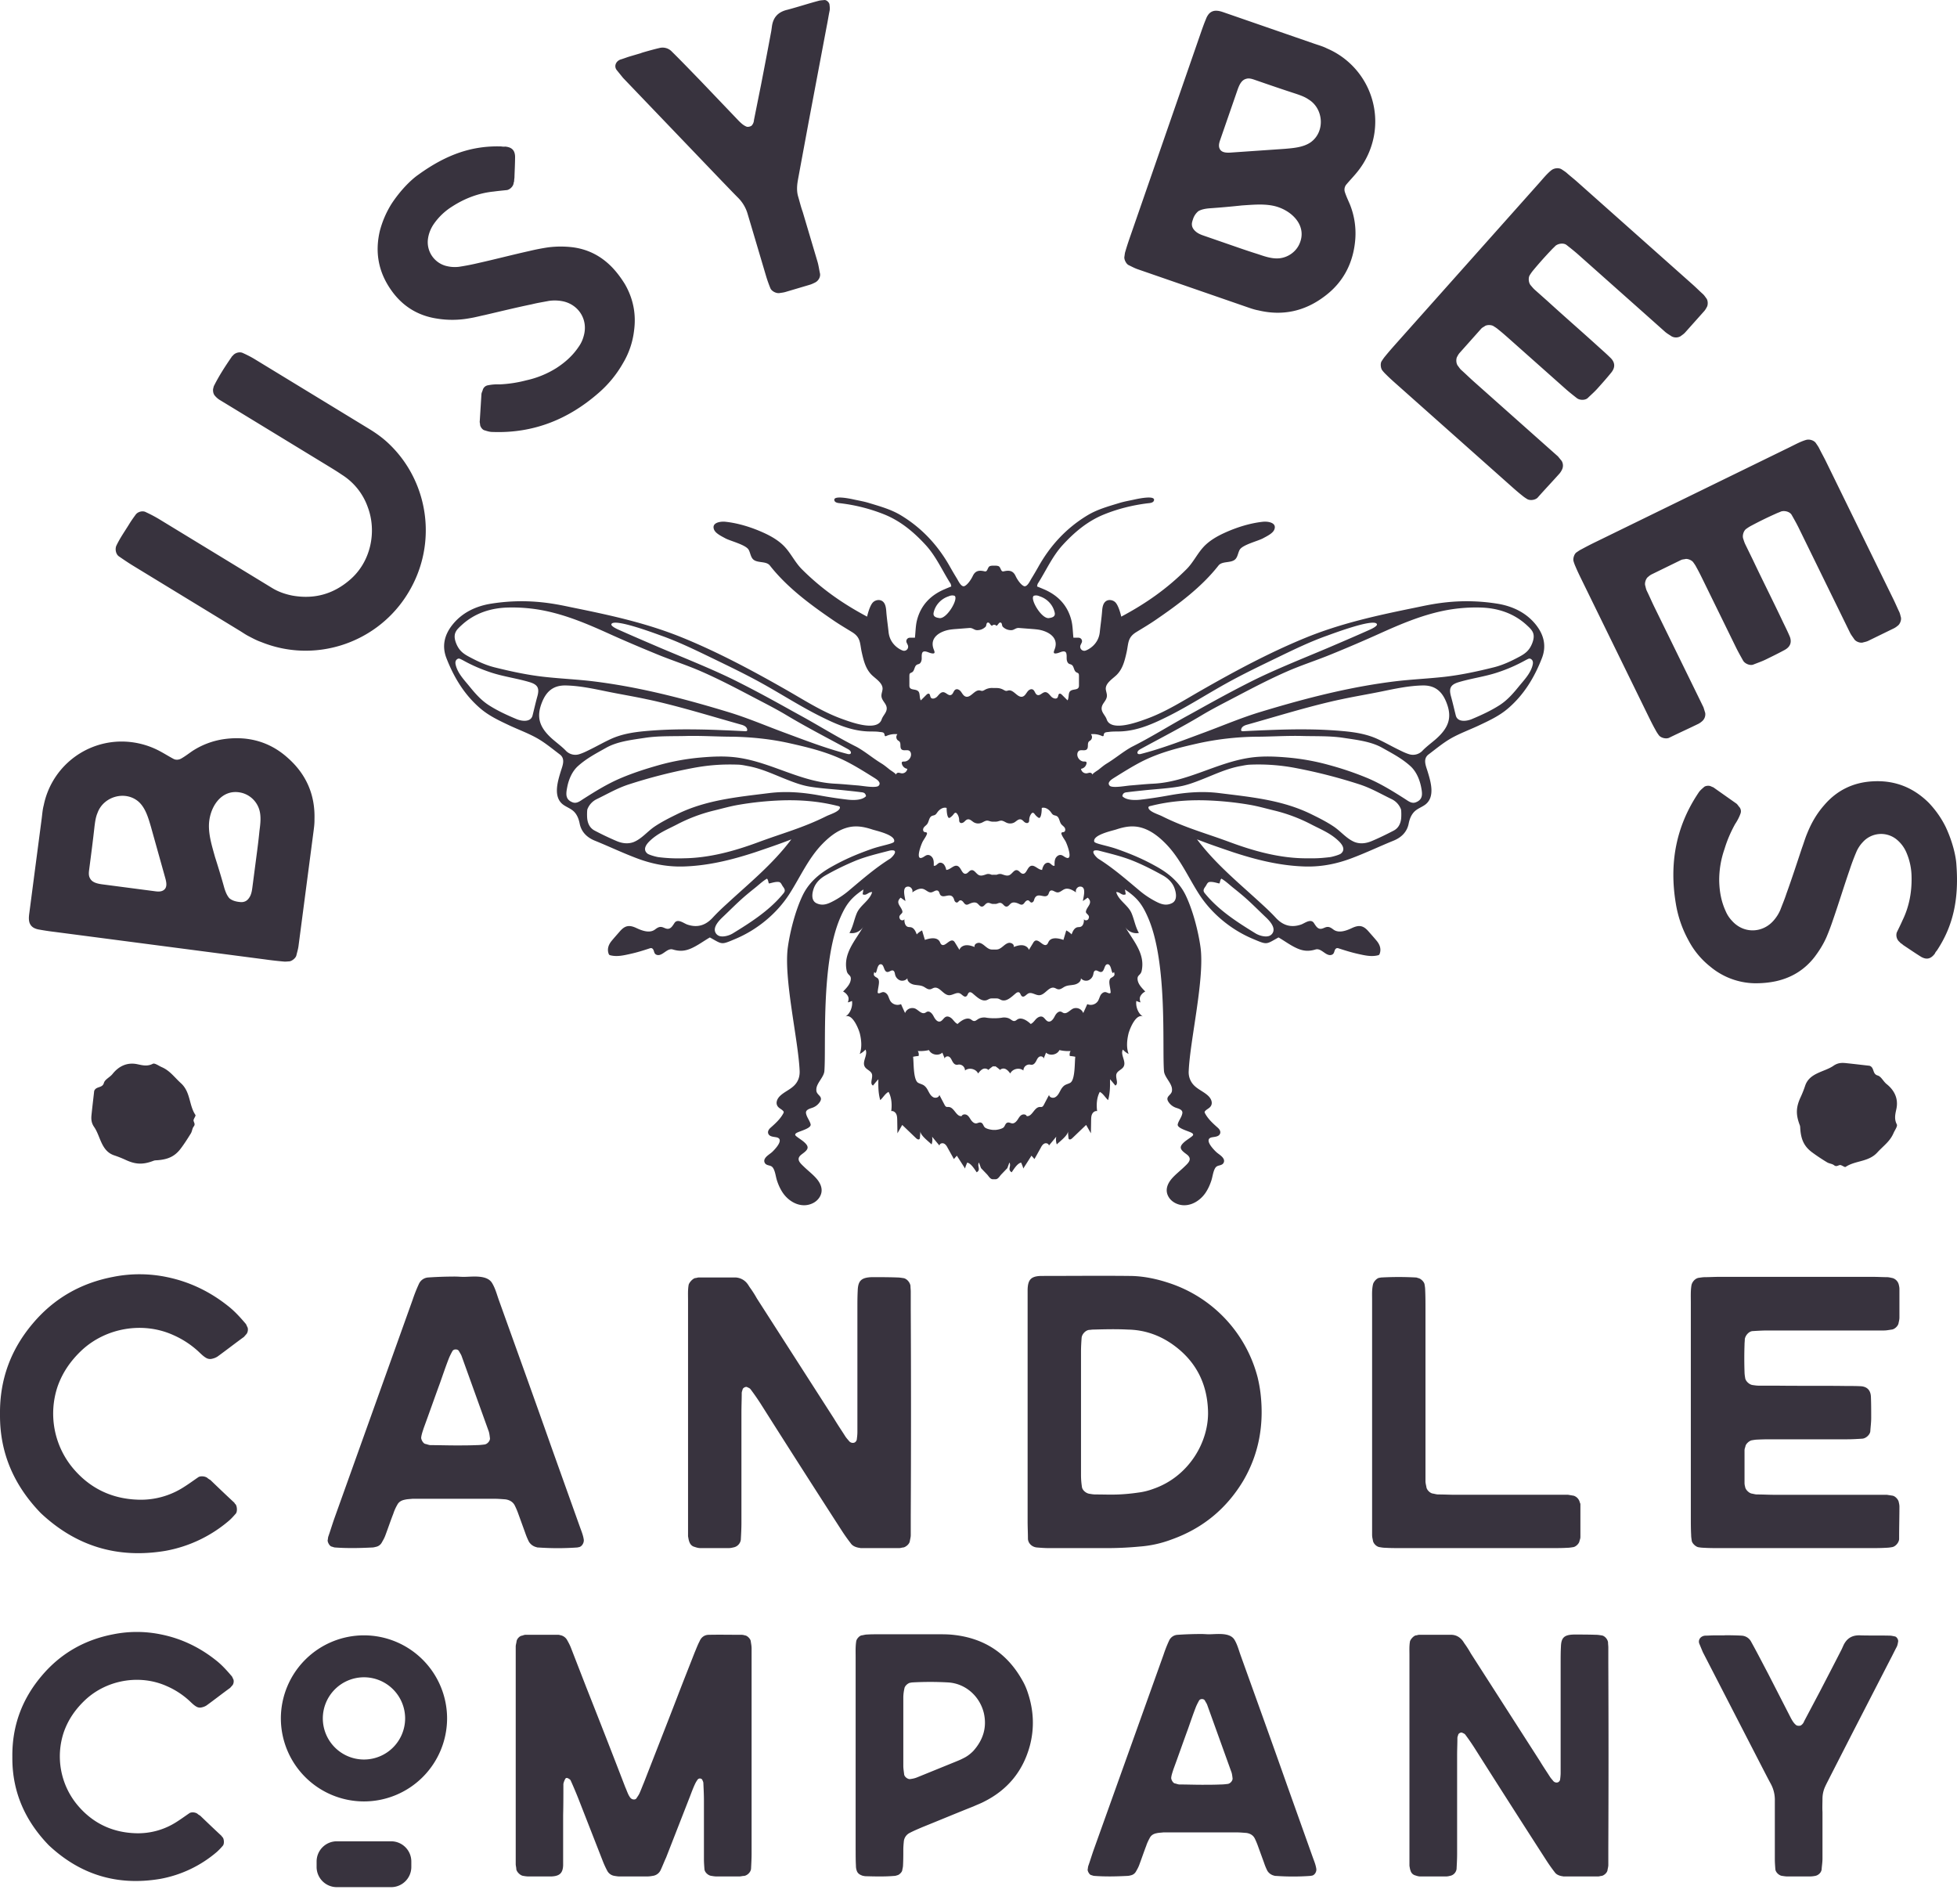 <svg fill="none" xmlns="http://www.w3.org/2000/svg" viewBox="0 0 110 107">
  <path d="M14.405 48.193c.066-.496.13-.991.178-1.489.054-.41.112-.854-.027-1.255a1.397 1.397 0 0 0-.961-.889c-1.18-.293-1.873.884-1.851 1.912.011.575.183 1.119.337 1.678.184.579.368 1.177.532 1.772.063.2.14.4.276.557.14.123.324.18.511.206.103.013.222.03.333-.01.162-.047.268-.19.34-.336.073-.164.093-.319.116-.49l.216-1.656ZM5.79 49.707l2.941.385c.17.023.36.03.5-.091.175-.151.123-.418.064-.635l-.817-2.92c-.144-.488-.3-1.03-.672-1.374-.748-.672-1.994-.314-2.325.617-.1.23-.133.486-.167.743-.088.804-.193 1.607-.298 2.41-.022.171-.047.358.038.509.122.258.444.319.736.356Zm9.17 4.222L3.091 52.377a13.843 13.843 0 0 1-.87-.13.978.978 0 0 1-.301-.091.521.521 0 0 1-.27-.33c-.046-.181-.023-.352.002-.54l.31-2.374.381-2.904c.033-.256.05-.515.115-.75a4.472 4.472 0 0 1 4.139-3.576 4.565 4.565 0 0 1 2.398.54c.26.139.502.292.761.43.13.068.288.055.42-.015.225-.127.418-.276.628-.422a4.395 4.395 0 0 1 1.83-.681c1.327-.175 2.536.157 3.532 1.052 1.043.917 1.553 2.078 1.51 3.463.006.226-.024.45-.05.654l-.848 6.472c-.023.172-.08.356-.12.524-.038.152-.25.315-.392.331-.104.005-.229.023-.33.009a19.82 19.82 0 0 1-.978-.11ZM17.584 22.176l3.15 1.92c.411.25.79.522 1.134.853 2.285 2.179 2.805 5.824.894 8.655-1.742 2.589-5.114 3.68-8.078 2.48-.233-.08-.462-.201-.692-.322-.186-.092-.367-.223-.546-.33l-5.945-3.625c-.28-.17-.55-.355-.82-.54-.17-.122-.222-.397-.144-.591.207-.439.478-.817.722-1.215.116-.191.247-.374.37-.541.123-.167.406-.236.583-.129.269.124.528.261.778.414l4.828 2.941 1.486.906c.338.206.722.34 1.117.419 1.22.22 2.303-.068 3.247-.885 1.184-1.014 1.514-2.71 1.01-4.066a3.541 3.541 0 0 0-1.462-1.84c-.27-.185-.55-.354-.83-.525l-5.196-3.167-.839-.51a1.087 1.087 0 0 1-.252-.215c-.1-.1-.134-.243-.122-.397.021-.068.027-.145.063-.204.28-.555.617-1.075.97-1.587a.209.209 0 0 1 .07-.08c.122-.167.391-.245.577-.152.237.106.454.217.674.351l3.253 1.982ZM23.518 9.816c1.592-1.15 3.034-1.635 4.656-1.586.072.01.145.022.22.008.414.039.543.243.558.554 0 .405-.025.808-.036 1.2-.01.073-.02.146-.018.207-.018.035-.026.082-.03.107-.024.168-.198.339-.364.375-.238.026-.5.049-.752.084-.839.083-1.624.382-2.334.84a3.54 3.54 0 0 0-1.023.967c-.187.267-.308.57-.345.896a1.382 1.382 0 0 0 1.128 1.501c.203.043.423.052.638.023.365-.056.723-.126 1.067-.208.957-.213 1.907-.463 2.864-.675a12.18 12.18 0 0 1 1.068-.208 5.631 5.631 0 0 1 1.297-.013c.909.1 1.664.486 2.293 1.135.276.288.51.607.72.946.467.81.642 1.687.514 2.615a4.595 4.595 0 0 1-.622 1.828 6.387 6.387 0 0 1-1.375 1.675c-1.706 1.491-3.676 2.277-5.967 2.19-.149 0-.29-.046-.43-.09-.121-.02-.255-.2-.26-.324-.002-.062-.03-.127-.018-.2l.095-1.524c.011-.072.047-.142.067-.2a.366.366 0 0 1 .303-.286 2.69 2.69 0 0 1 .648-.05 7.078 7.078 0 0 0 1.501-.228 5.315 5.315 0 0 0 1.696-.692c.493-.32.92-.699 1.255-1.202.126-.178.217-.373.274-.587.276-.93-.295-1.793-1.194-1.966a2.3 2.3 0 0 0-.76-.017c-.32.063-.646.112-.954.19-.891.184-1.762.397-2.656.606-.28.057-.565.136-.854.18a5.334 5.334 0 0 1-1.827.018c-1.11-.168-1.974-.73-2.59-1.623-.71-1.019-.9-2.12-.62-3.309.141-.532.354-1.03.647-1.503.482-.74 1.08-1.35 1.52-1.654ZM36.03 2.987c-.023-.012.81-.24 1.03-.287a.713.713 0 0 1 .707.203c.533.525 1.055 1.07 1.598 1.628L41.532 6.8c.127.124.253.248.437.32.08.03.246-.02.286-.067a.493.493 0 0 0 .124-.306l.406-2.025c.192-.99.382-1.982.569-2.99l.029-.205c.06-.522.322-.85.878-.979.583-.155 1.174-.349 1.757-.504.1-.028.225-.03.328-.043.127-.002.28.15.28.276.013.104.027.209.006.321-.06.288-.101.57-.16.856l-1.006 5.33-.532 2.87c-.04.228-.084.438-.113.645-.032.26-.03.512.045.76.083.28.15.566.25.841l.834 2.807c.059.197.09.423.132.627.063.214-.08.454-.27.545-.094.046-.187.093-.303.127l-1.356.402c-.099.03-.203.042-.323.06-.187.038-.461-.098-.53-.274a8.07 8.07 0 0 1-.222-.617l-.769-2.593-.28-.941a2.112 2.112 0 0 0-.548-.934c-.305-.305-.595-.614-.907-.934L36.82 6.256 35.023 4.38l-.34-.42c-.19-.213-.082-.515.195-.615.181-.053.341-.119.523-.174l.629-.185ZM69.55 5.078l-.97 2.8c-.056.162-.102.347-.012.505.111.202.384.206.608.192l3.03-.209c.506-.044 1.069-.085 1.48-.38.808-.595.71-1.887-.134-2.397-.207-.145-.45-.23-.695-.314-.771-.25-1.538-.513-2.302-.778-.163-.057-.343-.12-.507-.067-.279.068-.401.371-.498.648Zm-.255 8.732c.472.165.944.327 1.423.476.39.133.814.28 1.234.226.46-.06.871-.355 1.067-.76.526-1.095-.49-2.01-1.501-2.197-.565-.105-1.134-.045-1.713-.009a48.47 48.47 0 0 1-1.843.163c-.208.02-.42.055-.601.157a.95.95 0 0 0-.306.459c-.033.098-.074.212-.058.326.015.168.132.301.262.4.146.106.293.157.455.212l1.58.547Zm-5.734-.617L67.477 1.9c.096-.276.192-.553.306-.823a.96.96 0 0 1 .15-.276.524.524 0 0 1 .378-.197c.186-.01.348.047.527.109l2.265.784 2.768.958c.245.084.494.153.711.265a4.464 4.464 0 0 1 2.67 4.77 4.531 4.531 0 0 1-1.013 2.236c-.187.227-.387.431-.575.658a.446.446 0 0 0-.07.413c.079.245.186.465.286.701.244.613.346 1.267.3 1.925-.098 1.333-.667 2.449-1.745 3.242-1.111.836-2.352 1.1-3.7.779-.223-.04-.436-.115-.63-.182l-6.173-2.136c-.165-.058-.332-.15-.489-.224-.14-.066-.258-.308-.246-.45.019-.102.024-.228.06-.325.09-.316.196-.624.304-.934ZM78.494 19.284l8.034-9.016c.218-.245.422-.501.667-.697.164-.132.444-.161.61-.036.101.067.19.123.266.191.194.173.398.33.578.491L95.152 16c.193.172.375.357.555.517.09.08.145.175.21.257.093.128.096.385.006.511a.997.997 0 0 1-.124.191l-1.078 1.208c-.079.09-.173.145-.255.21a.513.513 0 0 1-.513.006c-.114-.079-.253-.156-.357-.247l-1.221-1.088-3.658-3.252c-.22-.195-.436-.365-.667-.547-.166-.124-.456-.083-.62.049-.068.077-.15.142-.23.232-.346.362-.69.748-1.01 1.133a2.164 2.164 0 0 0-.192.266c-.112.153-.082.457.047.596.079.092.145.175.223.243l.734.653c.966.882 1.943 1.729 2.912 2.611.218.195.437.39.644.597.222.243.237.51.01.792-.25.308-.513.604-.779.9-.172.192-.357.35-.542.53-.138.132-.443.137-.61.011-.23-.18-.449-.351-.666-.546l-3.092-2.748c-.219-.194-.436-.388-.667-.57-.078-.07-.167-.125-.255-.18-.127-.091-.408-.087-.513.005-.058.04-.13.068-.187.132l-1.227 1.377a.933.933 0 0 0-.112.178c-.09.126-.075.393.019.522.066.081.12.177.198.245.244.217.477.448.722.665l4.069 3.619.644.572.21.256a.512.512 0 0 1 .005.513.977.977 0 0 1-.123.19c-.378.424-.781.85-1.171 1.287l-.068.078c-.151.142-.454.172-.607.059a1.996 1.996 0 0 1-.268-.192c-.23-.181-.45-.377-.654-.559l-6.349-5.646c-.219-.194-.426-.377-.632-.584a2.073 2.073 0 0 1-.222-.244c-.093-.128-.109-.396-.03-.51.067-.101.124-.19.192-.268.206-.256.423-.5.64-.745ZM89.764 30.424l10.86-5.304c.294-.144.581-.303.883-.393.2-.06.47.02.577.199.068.1.129.185.174.278.114.232.242.458.349.673l3.825 7.816c.114.232.213.471.318.688.053.108.068.217.098.316.036.155-.058.394-.19.478a1.04 1.04 0 0 1-.185.128l-1.457.711c-.11.054-.217.068-.318.098-.153.036-.392-.057-.475-.19-.077-.115-.177-.24-.237-.363l-.719-1.47-2.152-4.396c-.128-.263-.265-.503-.41-.758-.105-.178-.39-.25-.591-.19-.094.045-.193.074-.303.128-.456.203-.921.43-1.362.666a2.092 2.092 0 0 0-.28.174c-.163.1-.25.39-.183.569.037.116.069.217.114.309l.431.883c.56 1.183 1.144 2.335 1.704 3.52.129.263.258.526.372.796.112.31.025.562-.292.737-.35.19-.706.364-1.062.538-.232.113-.465.19-.704.286-.178.068-.462-.042-.57-.22-.142-.255-.28-.496-.409-.76l-1.818-3.712c-.13-.264-.257-.527-.402-.782-.045-.094-.106-.178-.167-.264-.083-.132-.345-.234-.476-.189-.07.014-.147.014-.224.052l-1.658.81a.858.858 0 0 0-.17.122c-.133.083-.22.336-.183.49.03.1.045.209.09.302.144.294.273.595.416.89l2.395 4.89.378.774.097.317a.514.514 0 0 1-.19.476 1.027 1.027 0 0 1-.185.129c-.511.25-1.045.492-1.572.748l-.093.046c-.194.075-.487-.012-.585-.175a2.106 2.106 0 0 1-.175-.28c-.144-.254-.272-.517-.395-.765l-3.734-7.63c-.128-.263-.25-.51-.363-.78a2.119 2.119 0 0 1-.112-.31c-.038-.154.049-.407.166-.483.1-.069.187-.13.28-.175a19.3 19.3 0 0 1 .874-.448ZM109.968 48.621c.145 1.959-.2 3.439-1.092 4.791-.047.057-.093.112-.122.184-.249.331-.492.333-.764.183-.345-.213-.677-.444-1.006-.66a1.043 1.043 0 0 0-.166-.124.362.362 0 0 0-.075-.08.51.51 0 0 1-.129-.508c.103-.215.222-.45.324-.684.37-.756.526-1.58.508-2.426a3.54 3.54 0 0 0-.287-1.377 1.91 1.91 0 0 0-.582-.764 1.383 1.383 0 0 0-1.871.172 1.877 1.877 0 0 0-.354.531c-.145.34-.273.679-.383 1.017-.321.925-.607 1.865-.928 2.79-.112.337-.238.676-.383 1.016-.175.395-.405.76-.67 1.11-.563.72-1.288 1.16-2.171 1.355-.39.083-.787.117-1.184.114a4.003 4.003 0 0 1-2.5-.934 4.615 4.615 0 0 1-1.23-1.487 6.398 6.398 0 0 1-.706-2.051c-.375-2.233-.011-4.319 1.266-6.223.077-.126.19-.223.302-.318.08-.093.303-.112.411-.052.055.03.126.042.18.09l1.25.881c.056.047.096.113.134.162a.366.366 0 0 1 .086.407c-.07.197-.175.395-.298.578-.24.435-.445.9-.594 1.397a5.28 5.28 0 0 0-.3 1.805c.015.587.113 1.149.366 1.698.085.2.204.38.356.54.648.725 1.684.692 2.302.019a2.24 2.24 0 0 0 .414-.64c.114-.303.245-.608.341-.91.31-.855.586-1.707.876-2.578.1-.268.179-.55.295-.819.23-.573.533-1.098.943-1.565.725-.854 1.657-1.294 2.744-1.349 1.239-.069 2.277.348 3.145 1.209.379.401.692.84.941 1.34.377.797.585 1.628.611 2.16ZM0 79.461c-.017-1.929.604-3.617 1.845-5.081 1.19-1.412 2.708-2.274 4.518-2.618a7.532 7.532 0 0 1 3.035.016c1.258.26 2.396.81 3.397 1.603.38.293.69.636 1 .999.05.052.068.121.102.189.07.104.036.328-.051.414l-.136.155c-.5.362-.984.74-1.484 1.103a.903.903 0 0 1-.293.12.44.44 0 0 1-.328-.034c-.19-.104-.327-.259-.5-.415a5.132 5.132 0 0 0-1.363-.878c-1.707-.774-3.793-.413-5.155.861-.62.586-1.087 1.258-1.363 2.068a4.79 4.79 0 0 0 .845 4.513c.95 1.153 2.19 1.757 3.673 1.808a4.45 4.45 0 0 0 2.587-.706c.276-.173.534-.362.81-.552.12-.085.38-.068.517.035.052.052.121.087.174.121.447.431.896.86 1.345 1.275.016.033.034.068.067.086.086.12.105.396.019.517-.122.137-.242.276-.38.396a7.554 7.554 0 0 1-3.587 1.705c-2.69.448-5.018-.259-7-2.12C.81 83.51 0 81.702 0 79.567v-.105ZM25.605 81.235c.397 0 .793 0 1.19-.017.138 0 .294-.017.431-.034.173-.017.345-.224.31-.379-.017-.138-.034-.293-.085-.414l-1.501-4.168c-.035-.104-.102-.19-.155-.293-.07-.12-.293-.12-.362 0-.07.122-.138.258-.19.38-.19.48-.345.947-.516 1.429-.31.844-.605 1.688-.915 2.532-.052.172-.12.344-.139.534 0 .103.105.31.225.344.104.018.207.07.31.07.466 0 .931.016 1.397.016Zm-.017-9.49c.155 0 .31.017.466.017.482 0 1.31-.137 1.603.344.19.31.277.673.397 1 .982 2.738 1.966 5.46 2.93 8.198L32.59 85.8c.086.241.19.482.224.74.016.172-.104.38-.276.414-.034 0-.068.018-.104.018-.724.05-1.448.05-2.172 0-.034 0-.07 0-.104-.018a.676.676 0 0 1-.43-.31 3.905 3.905 0 0 1-.208-.499l-.413-1.138a4.177 4.177 0 0 0-.172-.395c-.104-.207-.294-.31-.518-.345-.225-.017-.43-.034-.655-.034h-4.57c-.138.017-.293.017-.43.051-.19.035-.346.12-.433.293a2.61 2.61 0 0 0-.223.5c-.155.396-.293.81-.449 1.223-.051.138-.12.258-.189.378a.484.484 0 0 1-.346.259c-.067.017-.137.035-.206.035-.69.034-1.38.05-2.07 0-.067 0-.137-.035-.206-.052-.103-.018-.224-.225-.224-.345.017-.068.017-.137.034-.206.121-.345.224-.69.345-1.034l4.397-12.282a8.58 8.58 0 0 1 .362-.911.614.614 0 0 1 .518-.346 22.41 22.41 0 0 1 1.517-.051ZM38.674 86.335V73.07c0-.293-.017-.568.034-.861.035-.137.225-.344.363-.379.07 0 .138-.034.206-.034h2.07a.886.886 0 0 1 .656.344c.068.086.12.189.188.275.122.174.243.362.347.552l4.345 6.77c.206.343.43.671.636.998.07.103.139.173.209.259a.27.27 0 0 0 .292.085.237.237 0 0 0 .138-.171c.017-.139.035-.276.035-.431v-6.959c0-.31 0-.637.017-.965.017-.567.19-.757.81-.775.465 0 .931 0 1.414.018.104 0 .207.016.328.034.19.017.379.224.414.43 0 .12.016.225.016.329v.98c.019 3.876.019 7.752 0 11.627v1.085c0 .104-.033.224-.051.328-.016.155-.206.327-.363.362-.068 0-.154.034-.223.034h-2.172c-.035 0-.069-.017-.105-.017-.188-.034-.362-.103-.464-.259a9.803 9.803 0 0 1-.5-.706 931.354 931.354 0 0 1-4.57-7.148 13.378 13.378 0 0 0-.553-.792c-.05-.069-.12-.086-.188-.121-.07-.052-.242.035-.26.12-.017.07-.051.14-.051.208 0 .36-.017.723-.017 1.085v6.2c0 .328-.017.639-.035.965a.51.51 0 0 1-.431.43 1.004 1.004 0 0 1-.225.035h-1.62c-.121 0-.223-.034-.327-.069-.139-.034-.242-.138-.294-.292-.035-.087-.05-.206-.07-.31ZM60.762 75.948v6.958c0 .207.017.431.051.655.018.19.241.379.45.396.102.018.206.034.31.034.447 0 .879.019 1.31 0 .362-.016.724-.051 1.086-.104a3.73 3.73 0 0 0 .845-.206c2.017-.688 3.155-2.67 3.086-4.409-.05-1.464-.637-2.67-1.792-3.566-.794-.62-1.707-.964-2.708-.981-.655-.035-1.311-.017-1.966 0-.069 0-.137.017-.206.017-.208.017-.415.241-.432.448-.017.24-.034.499-.034.758Zm1.551 11.058h-3.378c-.209 0-.432-.017-.64-.034-.275-.018-.5-.224-.516-.483 0-.327-.018-.655-.018-.981v-13.04c.018-.55.19-.758.81-.758 1.64 0 3.26-.017 4.898 0 .76 0 1.518.156 2.241.397a7.585 7.585 0 0 1 4.984 5.322c.068.292.12.568.156.862.206 1.739-.07 3.392-.966 4.926-.95 1.584-2.294 2.686-4.036 3.306a6.409 6.409 0 0 1-1.793.396 19.26 19.26 0 0 1-1.742.087ZM77.124 86.282V73.037c0-.276-.018-.569.052-.862.034-.138.207-.344.362-.362.034 0 .068-.016.103-.016a17.861 17.861 0 0 1 1.95 0c.034 0 .068.016.12.034.137.016.344.206.362.361.018.103.034.208.034.31.017.362.017.724.017 1.086v9.662c0 .104.034.224.053.328.016.155.206.344.361.362.103.017.208.051.31.051.328 0 .656.018.984.018h6.31l.311.052a.513.513 0 0 1 .345.378c.017.035.034.069.034.103v1.844c0 .086-.034.154-.052.224-.017.137-.207.327-.361.343-.121.019-.225.036-.329.036-.293.017-.586.017-.862.017h-8.483c-.294 0-.587 0-.862-.017-.121 0-.224-.017-.328-.036-.172-.016-.345-.189-.38-.343-.016-.104-.05-.207-.05-.328ZM95.039 85.284V73.209c0-.328-.017-.655.034-.965.035-.207.225-.413.432-.431.12-.017.224-.034.327-.034.258 0 .518-.017.758-.017h8.709c.258 0 .517.017.758.017.121 0 .225.034.328.052a.513.513 0 0 1 .345.379c.017.069.034.154.034.224v1.618c0 .12-.034.225-.052.327-.034.156-.224.329-.379.345-.137.018-.293.051-.431.051h-6.535c-.292 0-.57.018-.862.035-.208.018-.398.242-.432.448 0 .104-.016.207-.016.328-.017.5-.017 1.016 0 1.516 0 .102.016.224.034.327.016.19.24.395.43.414.12.017.225.033.33.033h.982c1.31.018 2.604 0 3.913.018.294 0 .586 0 .88.016.327.035.517.224.535.587.016.397.016.791.016 1.188 0 .259-.034.5-.05.757-.019.19-.242.397-.449.414-.293.018-.569.035-.862.035h-4.14c-.292 0-.585 0-.878.017-.103 0-.207.017-.31.035-.156.016-.362.206-.38.344-.017.07-.051.138-.051.223v1.844a.82.82 0 0 0 .034.207c.016.155.206.344.363.379.102.017.206.051.31.051.327 0 .654.019.983.019h6.31l.328.05c.156.035.327.224.345.378.017.07.034.156.034.225 0 .568-.017 1.155-.017 1.74v.103c-.017.207-.225.431-.414.448a2.006 2.006 0 0 1-.327.034c-.294.018-.586.018-.863.018h-8.5c-.293 0-.57 0-.863-.018a2 2 0 0 1-.327-.034c-.155-.035-.346-.225-.362-.362-.018-.121-.034-.223-.034-.327-.018-.327-.018-.655-.018-.981ZM.694 98.724c-.016-1.722.54-3.23 1.647-4.536 1.063-1.263 2.418-2.032 4.035-2.34a6.718 6.718 0 0 1 2.709.017c1.124.23 2.14.723 3.033 1.43.339.261.616.57.893.893.046.046.061.107.092.168.062.093.031.292-.046.369l-.123.138c-.447.323-.877.662-1.324.985a.762.762 0 0 1-.262.107.392.392 0 0 1-.293-.03c-.169-.092-.292-.23-.446-.369a4.55 4.55 0 0 0-1.216-.785c-1.524-.692-3.387-.369-4.604.77-.554.523-.97 1.122-1.215 1.845a4.277 4.277 0 0 0 .753 4.029c.848 1.031 1.956 1.569 3.28 1.615a3.988 3.988 0 0 0 2.31-.63c.246-.155.476-.323.723-.492.108-.078.339-.062.461.031.047.046.108.077.155.108.4.384.8.768 1.201 1.138.015.03.03.061.061.076.077.107.094.354.015.462a3.626 3.626 0 0 1-.338.353 6.748 6.748 0 0 1-3.203 1.523c-2.401.4-4.479-.232-6.25-1.892-1.324-1.368-2.048-2.983-2.048-4.891v-.092ZM42.246 92.618v11.55c0 .292-.016.57-.031.861-.016.185-.2.37-.386.4-.092 0-.184.031-.276.031H40.29c-.108 0-.2-.015-.293-.031-.186-.015-.384-.2-.4-.369-.016-.199-.03-.385-.03-.584v-3.292c0-.322-.017-.646-.032-.968 0-.061-.03-.123-.062-.186 0-.03-.045-.046-.061-.06a.166.166 0 0 0-.186.03c-.06.078-.106.155-.152.246-.109.231-.201.477-.294.723l-1.34 3.43c-.107.23-.2.477-.308.706a.57.57 0 0 1-.46.324 1.646 1.646 0 0 1-.293.031h-1.555c-.092 0-.184-.015-.277-.031a.551.551 0 0 1-.4-.261 5.076 5.076 0 0 1-.246-.523l-1.341-3.429a23.927 23.927 0 0 0-.492-1.17.397.397 0 0 0-.155-.108c-.06-.03-.122-.015-.153.062a.922.922 0 0 0-.093.262c0 .585 0 1.168-.014 1.754v2.814c-.016.445-.201.615-.678.63h-1.262c-.108 0-.2-.015-.292-.031-.171-.015-.37-.215-.4-.369 0-.107-.033-.199-.033-.292V92.541c0-.092.032-.184.047-.291.015-.139.17-.308.307-.323.063-.015.125-.048.185-.048h1.848c.03 0 .062 0 .093.016a.555.555 0 0 1 .4.262c.077.139.154.276.215.43l.878 2.261a611.153 611.153 0 0 1 2.186 5.599c.093.2.154.43.292.599.093.107.277.122.34.015.046-.076.107-.153.153-.246.093-.199.17-.415.262-.63.616-1.584 1.247-3.183 1.864-4.784.322-.845.661-1.69.985-2.522.093-.215.17-.43.276-.63.093-.23.277-.37.524-.37.616-.014 1.23 0 1.847 0 .062 0 .124.016.185.033.138.015.308.2.323.321.016.124.047.262.047.385ZM50.774 95.371v3.876c0 .154.03.323.047.476.015.139.214.293.353.262.123-.015.262-.046.37-.092l2.155-.876c.153-.063.308-.124.447-.2.2-.093.384-.231.553-.4.555-.615.786-1.323.602-2.138-.232-.954-1.032-1.662-2.002-1.723a17.867 17.867 0 0 0-2.033 0c-.03 0-.061.015-.092.015-.139.016-.323.186-.338.323a2.361 2.361 0 0 0-.062.477Zm-2.68 8.613V93.126c0-.292-.014-.584.032-.877.016-.138.184-.323.308-.338.107-.015.2-.047.293-.047.23-.015.446-.015.677-.015h3.31c.215 0 .446 0 .678.015 1.816.14 3.186.985 4.078 2.585.125.214.231.461.309.707.323.97.369 1.969.108 2.953-.385 1.43-1.247 2.476-2.556 3.137-.2.108-.416.185-.615.277-.97.384-1.925.785-2.88 1.169-.246.107-.477.201-.708.323a.6.6 0 0 0-.324.462c-.015.154-.03.322-.03.475 0 .293 0 .585-.016.878 0 .092-.03.199-.046.292-.015.093-.154.231-.246.261-.062.016-.123.046-.2.046-.54.046-1.093.031-1.648.016-.06-.016-.123-.016-.184-.046-.124-.046-.232-.123-.277-.262a.793.793 0 0 1-.046-.276c-.016-.292-.016-.585-.016-.877ZM67.555 100.307c.353 0 .707 0 1.062-.016.123 0 .26-.015.385-.03.154-.015.307-.199.276-.337-.015-.124-.03-.262-.077-.37l-1.34-3.721c-.03-.093-.091-.17-.138-.262-.06-.108-.261-.108-.323 0-.061.108-.123.23-.17.338-.169.43-.308.846-.46 1.276-.278.754-.539 1.508-.817 2.261-.046.155-.107.307-.122.478 0 .092.09.276.2.306.092.016.184.061.276.061.417 0 .831.016 1.248.016Zm-.016-8.473c.138 0 .277.015.415.015.432 0 1.17-.123 1.433.307.168.277.246.6.353.893.878 2.445 1.756 4.874 2.618 7.321l1.431 4.013c.078.216.17.431.2.662.016.154-.092.338-.245.369-.032 0-.062.015-.093.015-.647.046-1.293.046-1.94 0-.03 0-.062 0-.093-.015a.602.602 0 0 1-.384-.277 3.286 3.286 0 0 1-.184-.446l-.37-1.016a4.089 4.089 0 0 0-.153-.353c-.094-.185-.263-.276-.463-.307-.2-.015-.384-.032-.585-.032h-4.08c-.124.017-.262.017-.384.046-.17.032-.308.108-.387.262-.076.14-.152.293-.2.446-.137.354-.26.723-.399 1.092-.046.124-.108.231-.17.339a.437.437 0 0 1-.308.231.791.791 0 0 1-.184.03c-.617.031-1.232.046-1.848 0-.062 0-.122-.03-.185-.046-.092-.015-.2-.2-.2-.308.016-.061.016-.122.03-.185.108-.306.201-.614.309-.922l3.926-10.966c.092-.277.2-.554.323-.814a.551.551 0 0 1 .463-.308c.445-.031.907-.046 1.354-.046ZM79.223 104.861V93.018c0-.261-.016-.507.03-.769.033-.123.201-.308.325-.337.06 0 .122-.033.184-.033h1.848c.246.017.43.125.585.31.061.075.108.168.169.244.107.155.215.324.308.492l3.88 6.046c.184.306.384.6.569.89.061.093.123.154.185.233.062.076.17.107.261.076a.208.208 0 0 0 .124-.155c.015-.122.03-.245.03-.384v-6.213c0-.276 0-.57.016-.86.015-.508.17-.679.724-.694.415 0 .83 0 1.261.015.094 0 .185.017.293.032.17.015.34.2.37.384 0 .108.016.2.016.293v.875c.015 3.461.015 6.922 0 10.382v.969c0 .093-.031.2-.046.291-.015.14-.186.294-.325.324-.06 0-.137.031-.2.031h-1.94c-.03 0-.06-.015-.092-.015-.17-.031-.323-.093-.415-.231a9.119 9.119 0 0 1-.447-.63 891.013 891.013 0 0 1-4.08-6.383 12.249 12.249 0 0 0-.492-.708c-.046-.061-.108-.076-.169-.108-.062-.046-.217.032-.23.108-.017.062-.047.123-.047.185 0 .323-.016.646-.016.969v5.537c0 .292-.016.568-.031.86a.455.455 0 0 1-.384.385.863.863 0 0 1-.201.031h-1.448c-.107 0-.2-.031-.291-.061a.374.374 0 0 1-.261-.261c-.033-.078-.046-.185-.063-.277ZM96.927 91.91c-.015-.014.755 0 .955.016a.636.636 0 0 1 .553.354c.325.584.632 1.184.956 1.798l1.278 2.493c.077.138.154.276.293.385.06.046.214.046.261.015a.446.446 0 0 0 .184-.232l.863-1.63c.415-.799.831-1.6 1.247-2.414l.077-.17c.185-.43.492-.645 1.001-.614.539.015 1.092 0 1.631.015.093 0 .201.03.293.046.107.031.201.2.169.308-.016.092-.031.184-.076.276-.124.231-.232.463-.355.692l-2.216 4.307-1.187 2.322c-.091.185-.183.353-.261.524a1.639 1.639 0 0 0-.154.66c0 .262-.015.524 0 .784v2.615c0 .185-.031.385-.046.569 0 .2-.185.37-.37.4a1.634 1.634 0 0 1-.292.031h-1.262c-.092 0-.185-.015-.293-.031-.17-.015-.37-.2-.385-.369-.016-.2-.03-.384-.03-.585v-3.29a1.88 1.88 0 0 0-.232-.939c-.184-.338-.354-.676-.538-1.03l-2.218-4.306-1.061-2.06-.186-.448c-.108-.23.062-.46.324-.476.169 0 .323-.015.492-.015h.585ZM21.983 106.061h-3.05a1.136 1.136 0 0 1-1.137-1.137v-.303c0-.628.51-1.137 1.137-1.137h3.05c.629 0 1.137.509 1.137 1.137v.303c0 .629-.508 1.137-1.137 1.137ZM20.458 94.266a2.315 2.315 0 0 0-2.313 2.311 2.315 2.315 0 0 0 2.313 2.311 2.315 2.315 0 0 0 2.314-2.311 2.315 2.315 0 0 0-2.314-2.311Zm0 6.977a4.674 4.674 0 0 1-4.671-4.666 4.675 4.675 0 0 1 4.67-4.668 4.676 4.676 0 0 1 4.673 4.668 4.675 4.675 0 0 1-4.672 4.666ZM5.294 61.315c.106-.284.458-.142.546-.452.06-.206.333-.312.488-.507.335-.42.806-.675 1.409-.542.271.058.552.13.854-.028.104-.055.332.116.503.19.462.2.711.573 1.079.905.546.501.443 1.233.811 1.78.039.06-.13.24-.103.335.031.117.107.19.004.32-.081.106-.086.266-.157.383-.182.294-.368.588-.575.86-.324.428-.703.602-1.303.648-.071.005-.146.003-.21.027-.596.23-1.009.217-1.57-.042a6.24 6.24 0 0 0-.643-.256c-.352-.116-.555-.36-.719-.709-.14-.294-.236-.625-.41-.878-.184-.262-.178-.488-.148-.754.046-.442.1-.886.144-1.28ZM105.087 59.898c.284.105.143.458.453.546.206.06.313.332.508.486.419.336.675.806.542 1.408-.058.271-.131.552.027.853.056.105-.117.33-.189.502-.2.463-.574.712-.907 1.078-.501.546-1.234.443-1.782.811-.06.038-.239-.13-.335-.103-.117.031-.19.107-.32.004-.106-.081-.266-.086-.383-.157a10.623 10.623 0 0 1-.862-.574c-.428-.325-.604-.703-.648-1.302-.005-.07-.003-.146-.027-.21-.23-.596-.217-1.008.042-1.568.097-.208.184-.425.256-.643.116-.351.36-.554.71-.717.294-.14.626-.236.879-.41.263-.183.488-.178.755-.148.442.046.887.1 1.281.144ZM86.123 36.153c-.15.382-.365.565-.705.747-.46.248-.928.471-1.435.6-.924.231-1.853.433-2.8.54-.945.105-1.897.143-2.843.261a29.76 29.76 0 0 0-.765.106c-2.286.343-4.524.937-6.733 1.607-1.057.32-2.074.753-3.11 1.138-1.18.437-2.388.908-3.609 1.222-.067.017-.16.022-.185-.043a.098.098 0 0 1 .002-.071c.029-.083.111-.132.19-.174 1.13-.616 2.28-1.207 3.383-1.867.654-.393 1.342-.737 2.017-1.093.932-.49 1.865-.975 2.831-1.397.788-.344 1.612-.607 2.408-.932a80.976 80.976 0 0 0 2.751-1.177c1.175-.531 2.334-1.026 3.595-1.29a9.142 9.142 0 0 1 2.076-.186c.97.02 1.885.311 2.617.982.066.062.137.125.202.196.07.076.131.16.164.253.068.19.021.395-.051.578Zm.021 1.234c-.118.469-.48.834-.776 1.198-.32.394-.648.77-1.08 1.047-.486.312-1.027.56-1.559.783-.285.12-.8.193-.9-.203-.09-.353-.17-.71-.268-1.064-.13-.458-.036-.665.419-.806.729-.22 1.489-.313 2.213-.556a8.967 8.967 0 0 0 1.505-.654c.073-.04.145-.077.219-.11.023-.008.053-.004.086-.008.178.073.178.227.141.373Zm-5.464 4.176c-.237.204-.492.39-.711.614a.734.734 0 0 1-.79.203c-.218-.069-.425-.178-.634-.28-.368-.183-.725-.385-1.096-.557-.594-.277-1.237-.385-1.886-.447a24.834 24.834 0 0 0-2.035-.103c-.792-.01-1.583.012-2.374.044-.397.015-.792.033-1.187.054-.082.003-.234.04-.202-.102.035-.156.194-.223.33-.26 1.536-.431 3.067-.906 4.62-1.275.23-.056.46-.106.69-.154.752-.162 1.51-.286 2.262-.44.755-.155 1.515-.319 2.29-.336.71-.016 1.1.341 1.34.946.333.832.158 1.42-.617 2.093Zm-1.1 3.528c-.24.094-.439-.084-.632-.205-.661-.42-1.312-.824-2.034-1.135a17.552 17.552 0 0 0-2.203-.754c-.753-.21-1.524-.35-2.302-.42-.713-.063-1.418-.096-2.132.005-1.884.27-3.535 1.371-5.458 1.463-.422.02-.84.065-1.264.098-.271.02-.842.132-1.108.057-.1-.028-.159-.143-.108-.235.059-.11.169-.176.263-.238.5-.312.996-.624 1.516-.897 1.052-.544 2.157-.813 3.307-1.07a16.168 16.168 0 0 1 3.12-.355c.889 0 1.777-.065 2.667-.041.774.02 1.548-.012 2.313.106.714.11 1.53.197 2.168.557.56.315 1.106.596 1.589 1.035.32.291.511.74.595 1.16.074.378.126.707-.297.869Zm-.826.934c-.037.289-.163.528-.428.662-.398.207-.804.406-1.218.58-.305.13-.638.18-.963.058-.46-.189-.763-.59-1.175-.869-.406-.273-.845-.492-1.284-.707-1.63-.795-3.376-.954-5.164-1.177-.95-.118-1.881-.04-2.816.13-.536.097-1.077.182-1.62.243-.35.036-.795.023-1-.198.028-.2.166-.212.28-.224.337-.044.679-.078 1.02-.114.597-.06 1.328-.103 1.922-.21.41-.072.813-.222 1.207-.377.739-.287 1.451-.637 2.243-.774.175-.033.35-.07.528-.074a11.1 11.1 0 0 1 2.641.21c1.182.227 2.348.531 3.49.9.65.211 1.195.535 1.81.831.233.115.42.311.518.566.02.05.03.352.009.544Zm-3.381 1.947c-.093.076-.502.187-.62.201-.59.069-.821.071-1.414.065-1.447-.017-2.852-.405-4.202-.905-1.384-.514-2.504-.804-3.823-1.462-.194-.098-.664-.234-.75-.433-.052-.122.065-.132.135-.148 1.071-.268 2.143-.348 3.242-.303.775.032 1.548.114 2.313.245.48.083.947.22 1.42.332a9.184 9.184 0 0 1 2.048.779c.542.28 1.056.482 1.507.91.18.169.437.475.144.719ZM61.75 43.256c-.075.058-.34.211-.356.292.012-.066-.061-.117-.126-.12-.067 0-.13.03-.195.035a.296.296 0 0 1-.311-.255.369.369 0 0 0 .311-.31.097.097 0 0 0-.006-.06c-.023-.043-.085-.039-.134-.039-.231.002-.428-.25-.369-.474a.22.22 0 0 1 .068-.116c.122-.102.34.016.455-.094.114-.108.01-.333.123-.444.023-.025.058-.041.084-.062a.24.24 0 0 0 .023-.345c.21-.023.424.01.616.096.025.011.055.023.079.01.025-.017.026-.052.03-.082.026-.146.14-.134.287-.153.22-.032.444-.019.666-.028.985-.043 1.86-.448 2.722-.88 1.042-.524 2.116-1.208 3.134-1.777.997-.558 2.04-1.054 3.07-1.554.88-.426 1.764-.85 2.685-1.175.29-.103 2.681-1.007 2.79-.636.03.102-.302.261-.375.293-.76.341-1.527.67-2.296.999-1.41.6-3.024 1.232-4.393 1.92-1.565.788-2.822 1.513-3.535 1.901-1.07.584-2.105 1.24-3.197 1.785-.507.286-.893.626-1.392.929-.162.1-.31.226-.458.344Zm-.229 4.543a.583.583 0 0 1 .24.008c.63.164 1.26.31 1.869.55.589.233 1.155.524 1.71.83.293.16.549.396.67.713.107.282.18.708-.142.862-.359.172-.656.036-.983-.14a4.971 4.971 0 0 1-.853-.583c-.745-.625-1.475-1.262-2.3-1.778-.076-.05-.42-.383-.211-.462Zm1.112 7.017c-.108.163-.247.09-.276.326-.02.17.07.458.07.652-.058.079-.175-.011-.268-.032-.123-.028-.24.07-.302.175-.056.11-.085.236-.153.337a.482.482 0 0 1-.59.159c-.073.17-.15.336-.227.503a.435.435 0 0 0-.57-.251c-.186.089-.353.32-.544.243-.044-.017-.08-.05-.121-.065-.16-.057-.298.113-.37.26-.077.15-.2.324-.358.288-.142-.037-.203-.216-.336-.268-.128-.045-.265.036-.359.134-.089.097-.17.218-.293.272-.219-.208-.553-.418-.783-.232-.2.158-.265-.004-.452-.085a.711.711 0 0 0-.406-.032 2.891 2.891 0 0 1-.373.027c-.012 0-.023 0-.035-.002h-.013l-.036.002a2.89 2.89 0 0 1-.372-.027.711.711 0 0 0-.407.032c-.187.081-.253.243-.451.085-.231-.186-.565.024-.784.232-.122-.053-.203-.175-.292-.272-.094-.098-.232-.18-.357-.134-.135.052-.196.231-.339.268-.157.036-.28-.139-.357-.289-.073-.146-.212-.316-.37-.26-.041.017-.077.049-.122.066-.191.076-.357-.154-.544-.243a.435.435 0 0 0-.57.25c-.077-.166-.154-.332-.227-.502a.482.482 0 0 1-.59-.16c-.068-.1-.097-.227-.153-.336-.061-.105-.18-.203-.301-.175-.094.02-.21.11-.269.032 0-.194.09-.482.07-.652-.03-.236-.167-.163-.276-.326a.114.114 0 0 1-.009-.076c.033-.276.06.113.15-.155.036-.123.082-.397.237-.393.199 0 .158.401.358.434.117.02.23-.122.34-.077.081.037.09.142.11.228a.46.46 0 0 0 .285.324c.142.045.317 0 .406-.122-.012.187.179.317.357.358.184.04.375.028.541.109.126.061.24.175.378.154.078-.008.146-.065.224-.084.313-.079.515.4.836.417.211.008.426-.19.618-.101.122.06.231.23.35.166.088-.045.088-.19.178-.227.065-.025.138.02.19.065.237.199.505.471.793.37.077-.029.145-.081.227-.09.043-.004.093-.005.142-.004.013-.001.024 0 .036.001h.013a1.22 1.22 0 0 1 .177.003c.083.009.15.061.227.09.288.101.556-.171.793-.37.052-.045.125-.09.19-.065.09.036.09.182.179.227.118.065.228-.106.35-.166.191-.09.406.11.617.1.321-.015.525-.495.838-.416.077.019.145.076.223.084.138.02.251-.093.378-.154.165-.08.358-.069.54-.11.178-.04.37-.17.358-.357.089.122.264.167.406.122a.461.461 0 0 0 .285-.324c.02-.086.028-.191.108-.228.111-.045.225.098.343.078.199-.034.158-.435.357-.435.154-.004.2.27.237.393.089.268.117-.121.149.155a.115.115 0 0 1-.009.076ZM60.15 60.86c-.209.102-.298.081-.452.276-.13.171-.187.422-.391.531-.126.07-.327.013-.34-.133-.098.186-.196.37-.292.556-.025.045-.053.093-.098.114-.045.02-.093.007-.143.011-.308.02-.419.557-.724.512-.044-.11-.206-.121-.308-.052-.097.065-.15.179-.219.275-.07.098-.17.195-.288.187-.086-.008-.164-.065-.248-.048-.114.02-.139.13-.191.214-.017.025-.029.045-.053.066-.085.067-.272.12-.459.136l-.011-.001V63.5c-.004 0-.007 0-.009.002-.003-.002-.007-.002-.009-.002v.003h-.026V63.5c-.003 0-.005 0-.007.002-.002-.002-.004-.002-.006-.002v.003h-.027V63.5c-.002 0-.005 0-.009.002-.002-.002-.005-.002-.008-.002v.003h-.012c-.187-.015-.374-.068-.458-.136-.025-.02-.037-.04-.053-.065-.053-.085-.076-.194-.191-.214-.085-.017-.162.04-.247.048-.12.008-.22-.09-.29-.187-.068-.096-.121-.21-.22-.276-.101-.068-.263-.056-.307.053-.305.045-.416-.491-.724-.511-.05-.005-.098.008-.143-.012-.044-.02-.073-.069-.097-.114-.097-.187-.195-.37-.292-.556-.012.146-.215.202-.34.133-.205-.109-.262-.36-.392-.532-.154-.194-.243-.173-.451-.275-.3-.154-.247-1.222-.293-1.465.102-.025.203-.037.31-.045a.352.352 0 0 0-.045-.28c.211.012.423-.004.63-.053.125.268.537.346.751.143.045.117.094.23.139.344-.017-.1.134-.166.232-.117.093.049.137.154.187.251.052.094.12.191.227.203.048.009.101-.008.15-.012a.336.336 0 0 1 .338.337c.223-.187.613-.098.738.166.074-.097.152-.195.26-.248a.278.278 0 0 1 .318.05c.042-.05.14-.126.263-.212l.012.01v.012l.008-.007.009.007v-.013l.013-.008a.067.067 0 0 0 .014.01v.01l.006-.004.007.004v-.01a.135.135 0 0 0 .015-.01.047.047 0 0 0 .011.008v.013l.009-.007c.002.003.005.005.009.007v-.013l.011-.008c.123.085.222.161.265.21a.277.277 0 0 1 .316-.049c.109.053.186.15.26.248.126-.264.515-.353.739-.166a.337.337 0 0 1 .338-.337c.048.005.102.02.15.012.105-.012.175-.11.227-.203.05-.097.093-.202.188-.25.097-.05.248.016.23.116.046-.113.095-.227.139-.344.216.203.626.125.752-.143.207.049.418.065.63.053a.357.357 0 0 0-.045.28c.106.008.207.02.309.045-.045.243.007 1.311-.292 1.465ZM47.73 50.04a4.98 4.98 0 0 1-.853.583c-.328.175-.625.31-.984.14-.32-.155-.249-.58-.143-.863.123-.317.378-.552.671-.713a15.23 15.23 0 0 1 1.71-.83c.608-.24 1.24-.386 1.87-.55a.583.583 0 0 1 .24-.008c.209.08-.136.413-.211.462-.826.516-1.556 1.153-2.3 1.778Zm2.282-6.784c-.148-.118-.297-.244-.458-.344-.5-.303-.884-.643-1.393-.93-1.091-.544-2.127-1.2-3.197-1.784-.712-.388-1.97-1.113-3.535-1.9-1.369-.689-2.984-1.32-4.393-1.921-.769-.33-1.535-.658-2.296-.999-.073-.032-.406-.19-.375-.294.11-.37 2.5.534 2.79.637.921.326 1.806.75 2.685 1.175 1.03.5 2.073.996 3.07 1.554 1.019.569 2.093 1.253 3.136 1.777.86.432 1.736.837 2.72.88.223.01.446-.004.666.028.147.019.262.007.286.153.006.03.006.065.032.081.024.014.053.002.08-.01.19-.085.405-.118.614-.095-.09.094-.08.265.023.345.027.021.061.037.085.062.112.111.008.336.122.444.116.11.334-.008.455.094a.228.228 0 0 1 .069.116c.058.224-.138.476-.37.474-.049 0-.111-.004-.134.039a.097.097 0 0 0-.006.06c.02.156.156.291.311.31a.295.295 0 0 1-.31.255c-.065-.005-.129-.035-.195-.034-.066.002-.139.053-.127.119-.015-.08-.28-.234-.355-.292Zm-.697.944c-.265.075-.837-.037-1.108-.057-.423-.033-.842-.077-1.264-.098-1.923-.092-3.574-1.193-5.458-1.463-.714-.102-1.418-.068-2.131-.005-.778.07-1.55.21-2.303.42-.746.21-1.488.448-2.201.754-.724.312-1.374.715-2.036 1.135-.193.121-.392.3-.632.205-.423-.162-.37-.491-.296-.869.083-.42.273-.869.594-1.16.485-.439 1.029-.72 1.59-1.035.637-.36 1.453-.446 2.167-.557.765-.118 1.54-.086 2.314-.106.89-.023 1.778.04 2.666.04 1.057.025 2.093.13 3.12.357 1.15.256 2.256.525 3.307 1.07.521.271 1.016.584 1.516.896.095.062.204.127.263.238.05.092-.007.207-.108.235Zm-1.639.745a24.145 24.145 0 0 1-1.62-.243c-.934-.17-1.866-.248-2.816-.13-1.787.223-3.534.382-5.164 1.177-.439.215-.878.434-1.284.707-.412.28-.715.68-1.175.869-.325.121-.658.072-.961-.058a16.296 16.296 0 0 1-1.22-.58c-.264-.134-.39-.373-.427-.662-.022-.192-.01-.494.008-.544.099-.255.286-.451.52-.566.613-.296 1.158-.62 1.808-.83a29.29 29.29 0 0 1 3.49-.9c.92-.18 1.712-.243 2.641-.211.18.004.354.04.529.074.793.137 1.504.487 2.242.774.394.155.797.305 1.207.378.594.106 1.325.149 1.922.209.342.036.683.07 1.02.114.115.012.252.024.281.224-.206.22-.65.234-1 .198Zm-.478.493c-.085.199-.554.335-.75.433-1.32.658-2.44.948-3.823 1.462-1.348.5-2.755.888-4.202.905a8.885 8.885 0 0 1-1.413-.065c-.118-.014-.528-.125-.62-.201-.294-.244-.035-.55.144-.72.45-.427.965-.63 1.507-.91a9.184 9.184 0 0 1 2.048-.778c.473-.113.939-.249 1.42-.331a17.98 17.98 0 0 1 2.312-.246c1.1-.045 2.172.035 3.242.303.07.017.187.026.135.148Zm-16.116-3.875c-.775-.673-.95-1.26-.617-2.093.24-.605.63-.962 1.341-.946.774.017 1.534.181 2.29.336.752.154 1.51.278 2.261.44.231.048.462.098.69.154 1.553.369 3.085.844 4.62 1.274.137.038.296.105.33.26.032.143-.12.106-.202.103-.395-.02-.79-.04-1.187-.054a44.903 44.903 0 0 0-2.373-.044c-.68.008-1.36.039-2.036.103-.648.062-1.291.17-1.886.447-.37.172-.728.374-1.096.557-.208.102-.416.211-.635.28a.734.734 0 0 1-.789-.203c-.219-.223-.474-.41-.71-.614Zm-.881-2.415c-.098.354-.178.711-.267 1.064-.101.396-.616.323-.901.203-.532-.223-1.073-.47-1.558-.783-.433-.278-.76-.653-1.081-1.047-.295-.364-.658-.73-.775-1.198-.038-.146-.038-.3.14-.373.034.004.063 0 .086.009.074.032.146.068.22.109.477.265.987.482 1.505.654.723.242 1.483.336 2.212.556.456.141.549.348.419.806Zm-4.612-3.573a.733.733 0 0 1 .164-.253c.064-.071.135-.135.202-.196.731-.671 1.647-.962 2.617-.982a9.152 9.152 0 0 1 2.077.187c1.26.263 2.419.758 3.593 1.289.906.41 1.829.8 2.75 1.177.797.325 1.621.588 2.409.932.966.422 1.9.907 2.831 1.397.675.356 1.364.7 2.017 1.093 1.103.66 2.255 1.251 3.385 1.867.077.042.16.091.188.174.009.022.012.049.003.071-.026.065-.117.06-.186.043-1.22-.314-2.429-.785-3.61-1.222-1.035-.385-2.05-.819-3.109-1.138-2.208-.67-4.447-1.264-6.733-1.607-.254-.038-.51-.074-.765-.106-.946-.118-1.897-.156-2.843-.262-.947-.106-1.876-.308-2.799-.538-.508-.13-.976-.353-1.434-.6-.342-.183-.556-.367-.707-.748-.072-.183-.118-.387-.05-.578Zm26.513 11.242c-.016-.053-.093-.041-.142-.057-.089-.038-.093-.167-.036-.248.051-.077.137-.125.194-.203.102-.142.098-.365.252-.447.06-.032.142-.032.199-.073.045-.029.073-.073.106-.118.117-.174.329-.324.533-.264 0 .114.012.467.113.553.024.02.065.004.089-.016a.788.788 0 0 0 .188-.18c.032-.044.072-.093.125-.084.03.004.049.029.07.052.069.09.108.2.117.313.004.065 0 .142.05.183.06.057.165.02.227-.032.064-.057.121-.13.206-.146.126-.025.228.092.338.162a.493.493 0 0 0 .426.036c.081-.029.15-.081.237-.11.099-.036.176-.006.27.022a.59.59 0 0 0 .167.02h.017c.012 0 .021-.002.033-.003l.033.003h.018a.6.6 0 0 0 .167-.02c.095-.028.172-.058.27-.021.086.028.155.08.236.11.138.052.3.04.426-.037.11-.07.213-.187.338-.162.085.016.143.089.207.146.062.052.166.089.228.032.048-.04.044-.118.048-.183a.598.598 0 0 1 .117-.313c.022-.023.041-.048.07-.052.054-.009.093.04.127.084.052.07.113.13.187.18.023.02.064.036.089.016.102-.086.114-.439.114-.553.202-.06.414.09.531.264.033.045.061.09.106.118.057.04.139.04.2.073.154.082.15.305.251.447.057.078.143.126.196.203.055.08.052.21-.038.248-.048.016-.126.004-.14.057-.01.019-.005.04.003.06.048.142.146.264.22.394.084.138.47 1.145.015.917-.09-.04-.162-.118-.26-.134-.134-.024-.26.078-.317.199-.053.122-.05.264-.045.398-.105.049-.191-.101-.296-.15-.098-.044-.22.008-.285.093a.704.704 0 0 0-.121.296c-.232-.004-.427-.308-.642-.22-.203.086-.236.468-.455.435-.123-.02-.187-.173-.31-.198-.174-.038-.272.206-.439.28-.137.057-.288-.012-.43-.057-.118-.033-.207.008-.292.036-.01-.003-.052-.004-.085-.003a.292.292 0 0 0-.042 0 .293.293 0 0 0-.042 0 .448.448 0 0 0-.085.004c-.084-.03-.173-.07-.293-.037-.14.045-.292.114-.43.057-.166-.074-.263-.318-.438-.28-.122.025-.187.178-.308.198-.22.033-.254-.35-.456-.434-.215-.09-.41.215-.643.219a.704.704 0 0 0-.121-.296c-.066-.085-.187-.138-.284-.094-.106.05-.19.2-.297.15.005-.133.009-.275-.045-.397-.057-.121-.182-.223-.317-.199-.097.016-.17.094-.26.134-.455.228-.07-.78.017-.917.073-.13.17-.252.22-.393.006-.022.01-.042.003-.061Zm9.034 3.632c.337.3-.057.503-.098.78-.025.146.28.194.13.433-.057.09-.231.082-.24-.024.005.179-.028.406-.203.454-.049.016-.106.009-.159.02-.179.034-.272.232-.332.403a1.082 1.082 0 0 0-.302-.223 34.32 34.32 0 0 1-.158.532c-.284-.102-.678-.17-.828.093-.033.057-.05.125-.102.166-.2.155-.447-.325-.67-.207a.322.322 0 0 0-.103.118c-.08.13-.157.26-.239.39-.045-.155-.216-.252-.378-.26-.166-.012-.325.044-.479.098.056-.147-.15-.269-.302-.224-.21.063-.341.276-.555.349a.51.51 0 0 1-.186.018H55.83a.51.51 0 0 1-.187-.018c-.214-.073-.345-.286-.555-.349-.152-.045-.358.077-.302.224-.154-.054-.312-.11-.479-.098-.162.008-.333.105-.378.26-.081-.13-.158-.26-.24-.39-.027-.045-.056-.093-.101-.118-.223-.118-.471.362-.671.207-.053-.04-.068-.11-.1-.166-.151-.264-.545-.195-.83-.093a55.775 55.775 0 0 1-.158-.532 1.085 1.085 0 0 0-.301.223c-.06-.17-.154-.37-.333-.402-.053-.012-.11-.005-.159-.02-.174-.049-.207-.276-.203-.456-.008.107-.183.114-.24.025-.15-.239.155-.287.13-.433-.04-.277-.434-.48-.097-.78.081.061.15.11.265.191-.017-.208-.224-.816.158-.812.158 0 .284.182.227.328.191-.13.427-.267.642-.186.147.056.269.202.422.183.135-.016.264-.159.383-.09.09.057.077.2.162.264.2.159.55-.187.719.163.025.052.032.11.061.158.03.049.086.09.142.072.057-.02.083-.084.134-.109.07-.036.15.02.2.082.048.06.093.134.17.15.057.012.114-.016.167-.041.137-.064.305-.122.435-.045.1.061.166.204.284.195.114-.004.17-.141.272-.19.133-.064.23.05.354.04l.015-.002a.08.08 0 0 0 .016.002h.052l.016-.002.016.002c.124.01.22-.104.353-.04.102.049.158.186.273.19.117.009.183-.134.283-.195.13-.077.298-.02.436.045.053.025.109.053.166.04.077-.015.122-.088.17-.15.05-.06.13-.117.2-.08.053.024.077.088.134.108.056.018.113-.023.143-.072.028-.049.035-.106.06-.158.17-.35.52-.004.72-.163.084-.064.072-.207.162-.264.118-.069.248.074.382.09.153.02.276-.127.422-.183.216-.08.45.056.642.186-.057-.145.07-.328.227-.328.383-.004.175.604.158.812.115-.081.184-.13.266-.19Zm-10.02-12.477c.002-.041.002-.08.023-.114.032-.04.089-.052.134-.08.02-.013.037-.034.053-.05.086-.113.086-.312.22-.373.032-.02.072-.025.11-.04.096-.041.137-.155.15-.26.007-.102-.009-.212.016-.313a.16.16 0 0 1 .045-.094c.032-.032.089-.04.137-.036.105.012.203.065.305.093.35.09.191-.125.143-.3-.163-.585.368-.909.898-1.01.118-.02.239-.033.357-.041l.784-.061c.175-.012.264.113.407.122a.645.645 0 0 0 .503-.195c.053-.055.027-.213.118-.23.106-.023.139.143.224.173a.05.05 0 0 0 .024 0c.014-.005.023-.02.035-.03.022-.017.057-.017.082-.018.028-.002.06 0 .082.02.01.01.016.024.029.028a.05.05 0 0 0 .025 0c.084-.03.118-.196.223-.174.091.018.065.176.118.23.13.138.321.208.504.196.142-.009.231-.134.407-.122l.783.06c.118.01.24.021.358.041.529.102 1.06.426.897 1.01-.048.176-.206.391.143.301.102-.028.2-.081.305-.093.048-.005.105.004.137.036.026.025.041.061.045.093.025.102.01.212.018.314.011.105.052.219.15.26.037.015.077.02.11.04.133.061.133.26.218.373.017.016.033.037.053.05.045.028.102.04.134.08.02.033.02.073.024.114v.56c0 .297-.345.158-.502.321-.107.114-.05.345-.139.51l-.321-.32c-.037-.032-.082-.069-.13-.057-.077.02-.065.134-.106.207-.069.127-.273.057-.37-.052-.097-.105-.198-.252-.345-.24-.154.017-.276.212-.422.158-.134-.044-.139-.247-.264-.308-.114-.052-.24.037-.308.138-.075.097-.135.22-.254.26-.288.094-.503-.402-.8-.345-.045.008-.086.029-.13.025-.045 0-.085-.025-.125-.045a.82.82 0 0 0-.294-.108c-.067-.008-.137-.01-.205-.008h-.101a.82.82 0 0 0-.5.116c-.04.02-.08.045-.125.045-.044.004-.085-.017-.13-.025-.296-.057-.512.439-.8.344-.118-.04-.18-.162-.251-.26-.07-.1-.196-.19-.31-.137-.126.06-.13.264-.265.308-.145.054-.268-.141-.422-.157-.145-.013-.247.134-.344.239-.098.11-.302.179-.37.052-.041-.073-.03-.186-.107-.207-.048-.011-.093.025-.13.057l-.32.32c-.09-.165-.033-.396-.14-.51-.157-.163-.502-.024-.502-.321v-.56Zm1.37-3.574c.102-.414.42-.745.823-.88.047-.015.16-.083.332-.039.283.118-.44 1.378-.871 1.252-.264-.037-.333-.15-.284-.333Zm5.636-.919c.17-.044.284.024.333.04.402.134.719.465.821.88.05.181-.018.295-.284.332-.43.126-1.154-1.134-.87-1.252Zm9.64 16.335c.063-.086.102-.228.221-.245.175-.023.355.04.523.078.013.002.026.004.036-.002.01-.006.013-.017.016-.028.023-.077.033-.183.095-.235.24.136.465.355.674.521.21.168.419.337.622.513.409.358.792.748 1.19 1.125.194.184.52.518.43.815a.38.38 0 0 1-.233.246c-.221.078-.565-.022-.758-.14-.974-.596-1.984-1.242-2.738-2.116-.043-.05-.086-.1-.127-.152-.119-.148-.042-.251.049-.38Zm-23.712.38-.128.152c-.754.874-1.764 1.52-2.738 2.116-.193.118-.535.218-.758.14a.382.382 0 0 1-.233-.246c-.09-.297.236-.63.43-.815.398-.377.781-.767 1.19-1.125.203-.176.412-.345.622-.513.21-.166.434-.385.675-.521.062.052.071.158.094.235.003.01.006.022.016.028.01.006.025.004.036.002.168-.038.348-.1.523-.078.12.017.158.16.221.245.093.129.168.232.05.38Zm42.315-15.039c-.562-.73-1.366-1.096-2.22-1.23-2.215-.35-3.827.073-4.644.236-2.124.432-4.16.877-6.177 1.707-2.005.826-3.92 1.855-5.8 2.93-1.025.585-2.017 1.227-3.132 1.622-.44.157-1.95.728-2.187.008-.078-.23-.316-.4-.28-.665.033-.253.298-.396.293-.677-.002-.11-.044-.217-.06-.326-.053-.36.398-.617.615-.837.335-.338.443-.787.547-1.243.12-.532.047-.846.552-1.157.362-.222.727-.437 1.076-.677 1.273-.871 2.575-1.832 3.54-3.061.216-.278.744-.109.97-.38.117-.142.132-.343.222-.505.16-.287 1.034-.492 1.319-.65.19-.105.539-.265.627-.484.159-.39-.345-.473-.641-.442-.725.078-1.462.31-2.126.61-.444.199-.91.466-1.237.834-.341.38-.561.854-.934 1.226-1.101 1.1-2.293 1.933-3.664 2.662 0 0-.135-.63-.347-.819-.136-.12-.352-.156-.504-.056-.178.117-.21.36-.226.573-.029.382-.091.793-.13 1.172-.08.763-.75 1.034-.834 1.047a.229.229 0 0 1-.245-.322l.063-.133a.195.195 0 0 0-.178-.277h-.288c-.037-.341-.037-.662-.11-.961-.21-.857-.763-1.433-1.572-1.771-.122-.053-.24-.1-.362-.15.02-.077.02-.121.04-.155.464-.726.81-1.525 1.395-2.167.661-.722 1.402-1.347 2.319-1.72.789-.321 1.61-.524 2.454-.63.106-.012.334-.016.366-.17.066-.28-.808-.105-1.036-.057-.305.07-.617.118-.918.211-.613.187-1.236.357-1.792.694-1.187.718-2.092 1.7-2.766 2.91-.122.215-.246.428-.375.636-.077.126-.25.518-.438.424-.183-.09-.374-.387-.456-.565-.143-.307-.365-.331-.67-.258-.173.04-.15-.243-.296-.296a.583.583 0 0 0-.186-.025h-.009l-.009-.001c-.01 0-.021 0-.033.002l-.033-.002h-.017c-.071 0-.141.008-.187.026-.146.053-.122.336-.295.296-.305-.073-.526-.049-.67.258-.083.178-.274.475-.456.565-.19.094-.36-.298-.439-.424-.128-.209-.253-.42-.374-.635-.675-1.21-1.58-2.193-2.767-2.911-.556-.337-1.179-.507-1.792-.694-.3-.093-.613-.142-.918-.211-.227-.048-1.102-.223-1.036.057.032.154.26.158.366.17a9.691 9.691 0 0 1 2.454.63c.917.373 1.658.998 2.32 1.72.586.642.93 1.441 1.394 2.167.02.034.02.078.04.155-.121.05-.24.097-.36.15-.81.338-1.363.914-1.574 1.77-.073.3-.073.62-.11.962h-.288a.195.195 0 0 0-.177.277l.062.133a.229.229 0 0 1-.245.322c-.084-.013-.753-.284-.833-1.047-.04-.38-.102-.79-.13-1.172-.016-.212-.05-.456-.226-.572-.153-.101-.369-.065-.505.055-.211.189-.347.819-.347.819-1.37-.729-2.563-1.562-3.664-2.662-.372-.372-.593-.846-.934-1.226-.328-.368-.792-.635-1.237-.835-.663-.299-1.4-.53-2.126-.609-.296-.03-.798.052-.64.442.087.219.436.379.627.485.284.157 1.158.362 1.318.649.09.162.105.363.223.506.226.27.753.1.97.379.965 1.229 2.266 2.19 3.54 3.061.348.24.714.455 1.075.677.506.311.432.625.552 1.157.104.456.214.905.547 1.243.217.22.668.477.615.837-.015.11-.057.216-.06.326-.005.281.26.424.294.677.035.265-.203.434-.28.665-.238.72-1.748.149-2.188-.008-1.115-.395-2.107-1.037-3.131-1.623-1.881-1.074-3.796-2.103-5.801-2.928-2.016-.83-4.052-1.276-6.177-1.708-.817-.163-2.428-.585-4.643-.236-.855.134-1.659.5-2.22 1.23-.43.56-.564 1.181-.3 1.847.419 1.072 1 2.034 1.881 2.796.505.439 1.1.711 1.694.991.51.235 1.04.43 1.528.706.448.256.85.593 1.264.905.334.252.15.64.051.964-.175.574-.439 1.439.147 1.865.195.14.443.221.615.401.17.18.257.416.304.655.09.462.403.783.862.966.76.308 1.5.66 2.267.953.845.329 1.707.512 2.637.496 1.422-.033 2.763-.366 4.091-.8.683-.232 1.37-.463 2.04-.726-1.052 1.4-2.349 2.447-3.62 3.62-.272.247-.544.504-.791.772-.403.441-.867.592-1.443.393-.176-.063-.465-.294-.654-.152a.282.282 0 0 0-.064.073c-.125.188-.236.395-.504.295-.07-.026-.14-.063-.216-.076-.153-.025-.264.063-.38.147-.297.218-.726.057-1.027-.084-.41-.195-.65-.15-.939.182-.162.187-.328.37-.483.561-.162.206-.242.454-.142.71a.128.128 0 0 0 .032.048c.015.013.034.019.052.024.386.099.769.004 1.147-.08.363-.08.713-.19 1.065-.305a.223.223 0 0 1 .102-.016c.063.01.106.073.129.135.021.061.034.13.076.18.058.07.162.09.251.069.254-.056.47-.39.75-.307.38.114.682.093 1.042-.067.367-.164.691-.41 1.038-.61.724.401.614.43 1.46.072 1.205-.51 2.304-1.413 3.01-2.514.61-.95 1.062-2.003 1.861-2.82.369-.377.796-.722 1.3-.884.525-.17.993-.087 1.497.078.224.074 1.323.304 1.23.681-.03.121-.73.222-1.296.424-.843.3-1.488.575-2.269 1.017-.677.386-1.246.881-1.588 1.603-.394.832-.691 1.97-.821 2.886-.244 1.761.59 5.232.662 6.96.014.313-.081.595-.304.817-.239.24-.572.363-.81.6-.19.191-.274.477-.031.662.073.057.157.102.219.17a.103.103 0 0 1 .03.057c.004.024-.007.048-.017.07-.171.326-.453.578-.724.819-.09.078-.164.195-.132.308.058.202.318.194.479.23.066.014.134.048.16.11.084.205-.268.568-.394.693-.134.132-.348.234-.435.406a.234.234 0 0 0 .087.314c.144.084.295.036.398.228.112.203.131.467.205.687.08.243.187.479.333.691.374.538 1.062.88 1.687.566a.924.924 0 0 0 .352-.306c.275-.412.08-.814-.184-1.106-.196-.218-.442-.408-.657-.615-.211-.204-.482-.423-.192-.676.113-.099.365-.241.378-.41.006-.08-.04-.152-.09-.211-.153-.177-.367-.288-.548-.436-.03-.025-.063-.059-.058-.097.004-.032.03-.056.057-.075.155-.112.868-.26.808-.503-.052-.21-.215-.382-.257-.61-.037-.204.205-.261.35-.312a.824.824 0 0 0 .453-.373c.136-.27-.162-.327-.216-.548a.55.55 0 0 1-.006-.14c.021-.337.424-.666.45-1.002.106-1.372-.212-6.079.893-8.62.338-.78.623-1.128 1.3-1.587-.015.09-.028.18-.045.268.217.11.322-.141.537-.12-.134.477-.682.737-.869 1.2-.155.378-.2.73-.407 1.096a.746.746 0 0 0 .776-.35c-.45.788-1.142 1.502-.93 2.48.052.245.236.228.232.443-.009.296-.248.52-.435.719a.617.617 0 0 1 .28.276c.05.109.025.223-.012.332.08-.012.158-.048.232-.08.053.3-.102.739-.387.884.41-.215.773.715.834.97.084.361.121.775-.013 1.128.122-.061.232-.146.325-.248.155.289-.203.666-.044.955.093.175.345.23.406.421.064.22-.142.54.06.646.098-.118.195-.24.302-.353-.009.398-.005.787.105 1.172.163-.145.28-.373.468-.462.174.313.199.73.15 1.08.114-.025.227.057.28.162.053.106.053.227.057.341l.012.743.269-.47c.26.247.515.495.775.742.053.052.143.106.195.052.02-.023.025-.06.025-.089.012-.117.02-.235.025-.348 0 .239.487.588.63.739a.85.85 0 0 0 .028-.436c.137.168.276.334.414.5.005-.11.15-.159.251-.114.098.045.16.143.209.24l.353.633c.051-.065.11-.125.166-.19.154.243.313.49.47.734-.032-.025.095-.305.111-.345.212.037.407.361.533.544.26-.154 0-.353.13-.549.044.127.076.216.113.314l.34.354c.097.102.175.276.338.273a.071.071 0 0 0 .02-.004c.008.002.014.004.022.004a.13.13 0 0 0 .02-.002l.022.002c.006 0 .013-.002.02-.004a.071.071 0 0 0 .02.004c.164.003.24-.171.339-.273l.339-.354c.037-.098.07-.187.114-.314.13.196-.13.395.13.549.126-.183.322-.507.532-.544.017.04.143.32.11.345.159-.243.317-.491.47-.735.058.066.116.126.167.191.12-.21.236-.422.355-.633.048-.097.11-.195.207-.24.102-.045.247.005.251.114.139-.166.277-.332.414-.5a.837.837 0 0 0 .03.436c.141-.15.629-.5.629-.74.004.114.012.232.025.35 0 .028.004.065.024.088.053.054.142 0 .195-.052.26-.247.516-.495.776-.742l.268.47c.004-.247.009-.495.012-.743.004-.114.004-.235.058-.34.052-.106.166-.188.28-.163-.048-.35-.025-.767.15-1.08.187.09.305.317.467.462.11-.385.114-.774.107-1.172.105.114.202.235.3.353.202-.105-.004-.426.06-.646.061-.19.313-.246.406-.421.16-.289-.199-.666-.044-.955.094.102.203.187.325.248-.134-.353-.097-.767-.012-1.128.06-.255.423-1.185.834-.97-.286-.145-.44-.584-.388-.884.074.032.152.068.232.08-.036-.11-.06-.223-.012-.333a.617.617 0 0 1 .28-.275c-.186-.2-.426-.423-.434-.719-.004-.215.179-.198.232-.443.211-.978-.48-1.692-.93-2.48.149.265.479.41.775.35-.207-.365-.251-.718-.407-1.096-.187-.463-.734-.723-.869-1.2.216-.021.322.23.537.12-.017-.089-.029-.179-.045-.268.679.46.962.808 1.3 1.587 1.105 2.541.787 7.248.894 8.62.025.336.428.665.45 1.003a.507.507 0 0 1-.007.14c-.053.22-.352.277-.216.547a.824.824 0 0 0 .453.373c.145.05.387.108.351.312-.041.228-.206.4-.257.61-.06.242.653.391.807.503.027.02.054.043.058.075.004.038-.028.072-.059.098-.18.148-.395.258-.547.435-.051.059-.096.132-.09.21.013.17.264.312.377.41.29.254.02.473-.192.677-.215.207-.46.397-.657.615-.264.292-.459.694-.184 1.106.087.13.213.235.353.306.624.315 1.314-.028 1.686-.566.146-.212.252-.448.333-.691.074-.22.095-.484.205-.687.103-.192.254-.145.398-.228a.233.233 0 0 0 .087-.314c-.087-.172-.3-.274-.433-.406-.128-.125-.48-.488-.397-.693.027-.062.095-.096.162-.11.162-.035.42-.028.478-.23.033-.113-.043-.23-.132-.309-.27-.24-.553-.492-.723-.819-.011-.021-.022-.045-.019-.069a.11.11 0 0 1 .032-.056c.062-.07.146-.114.219-.171.242-.185.159-.47-.032-.662-.238-.237-.57-.36-.81-.6a1.051 1.051 0 0 1-.304-.816c.073-1.73.906-5.2.662-6.96-.13-.918-.427-2.055-.82-2.887-.342-.722-.911-1.217-1.589-1.604-.78-.441-1.425-.717-2.268-1.016-.566-.202-1.267-.303-1.296-.424-.094-.377 1.006-.607 1.23-.68.504-.166.973-.25 1.496-.08.504.163.932.508 1.301.886.799.816 1.25 1.869 1.86 2.82.706 1.1 1.805 2.004 3.011 2.513.846.357.736.33 1.46-.073.346.2.67.447 1.037.61.361.161.662.182 1.042.068.281-.084.497.251.751.307.09.02.192 0 .25-.069.042-.05.055-.119.077-.18.022-.062.065-.125.13-.135a.22.22 0 0 1 .1.016c.353.115.704.224 1.065.305.378.084.762.179 1.147.08.018-.005.039-.01.053-.024a.127.127 0 0 0 .03-.048c.102-.256.021-.504-.14-.71-.156-.192-.322-.374-.484-.56-.289-.333-.528-.378-.938-.183-.302.142-.73.302-1.028.084-.116-.084-.226-.172-.379-.147-.076.013-.146.05-.217.076-.268.1-.379-.107-.503-.295a.28.28 0 0 0-.065-.073c-.188-.142-.477.089-.653.152-.577.199-1.04.048-1.442-.393-.248-.269-.521-.525-.793-.773-1.27-1.172-2.567-2.219-3.62-3.62.67.264 1.357.495 2.04.727 1.328.434 2.669.767 4.092.8.93.016 1.791-.167 2.636-.496.768-.292 1.508-.645 2.267-.953.46-.183.773-.504.862-.966.047-.238.135-.475.306-.655.172-.18.419-.26.613-.4.586-.427.322-1.292.147-1.866-.099-.324-.282-.712.052-.964.414-.312.817-.649 1.263-.905.488-.276 1.02-.47 1.528-.706.594-.28 1.19-.552 1.694-.99.882-.763 1.462-1.725 1.881-2.797.264-.666.13-1.287-.3-1.847Z" fill="#38333E"/>
</svg>